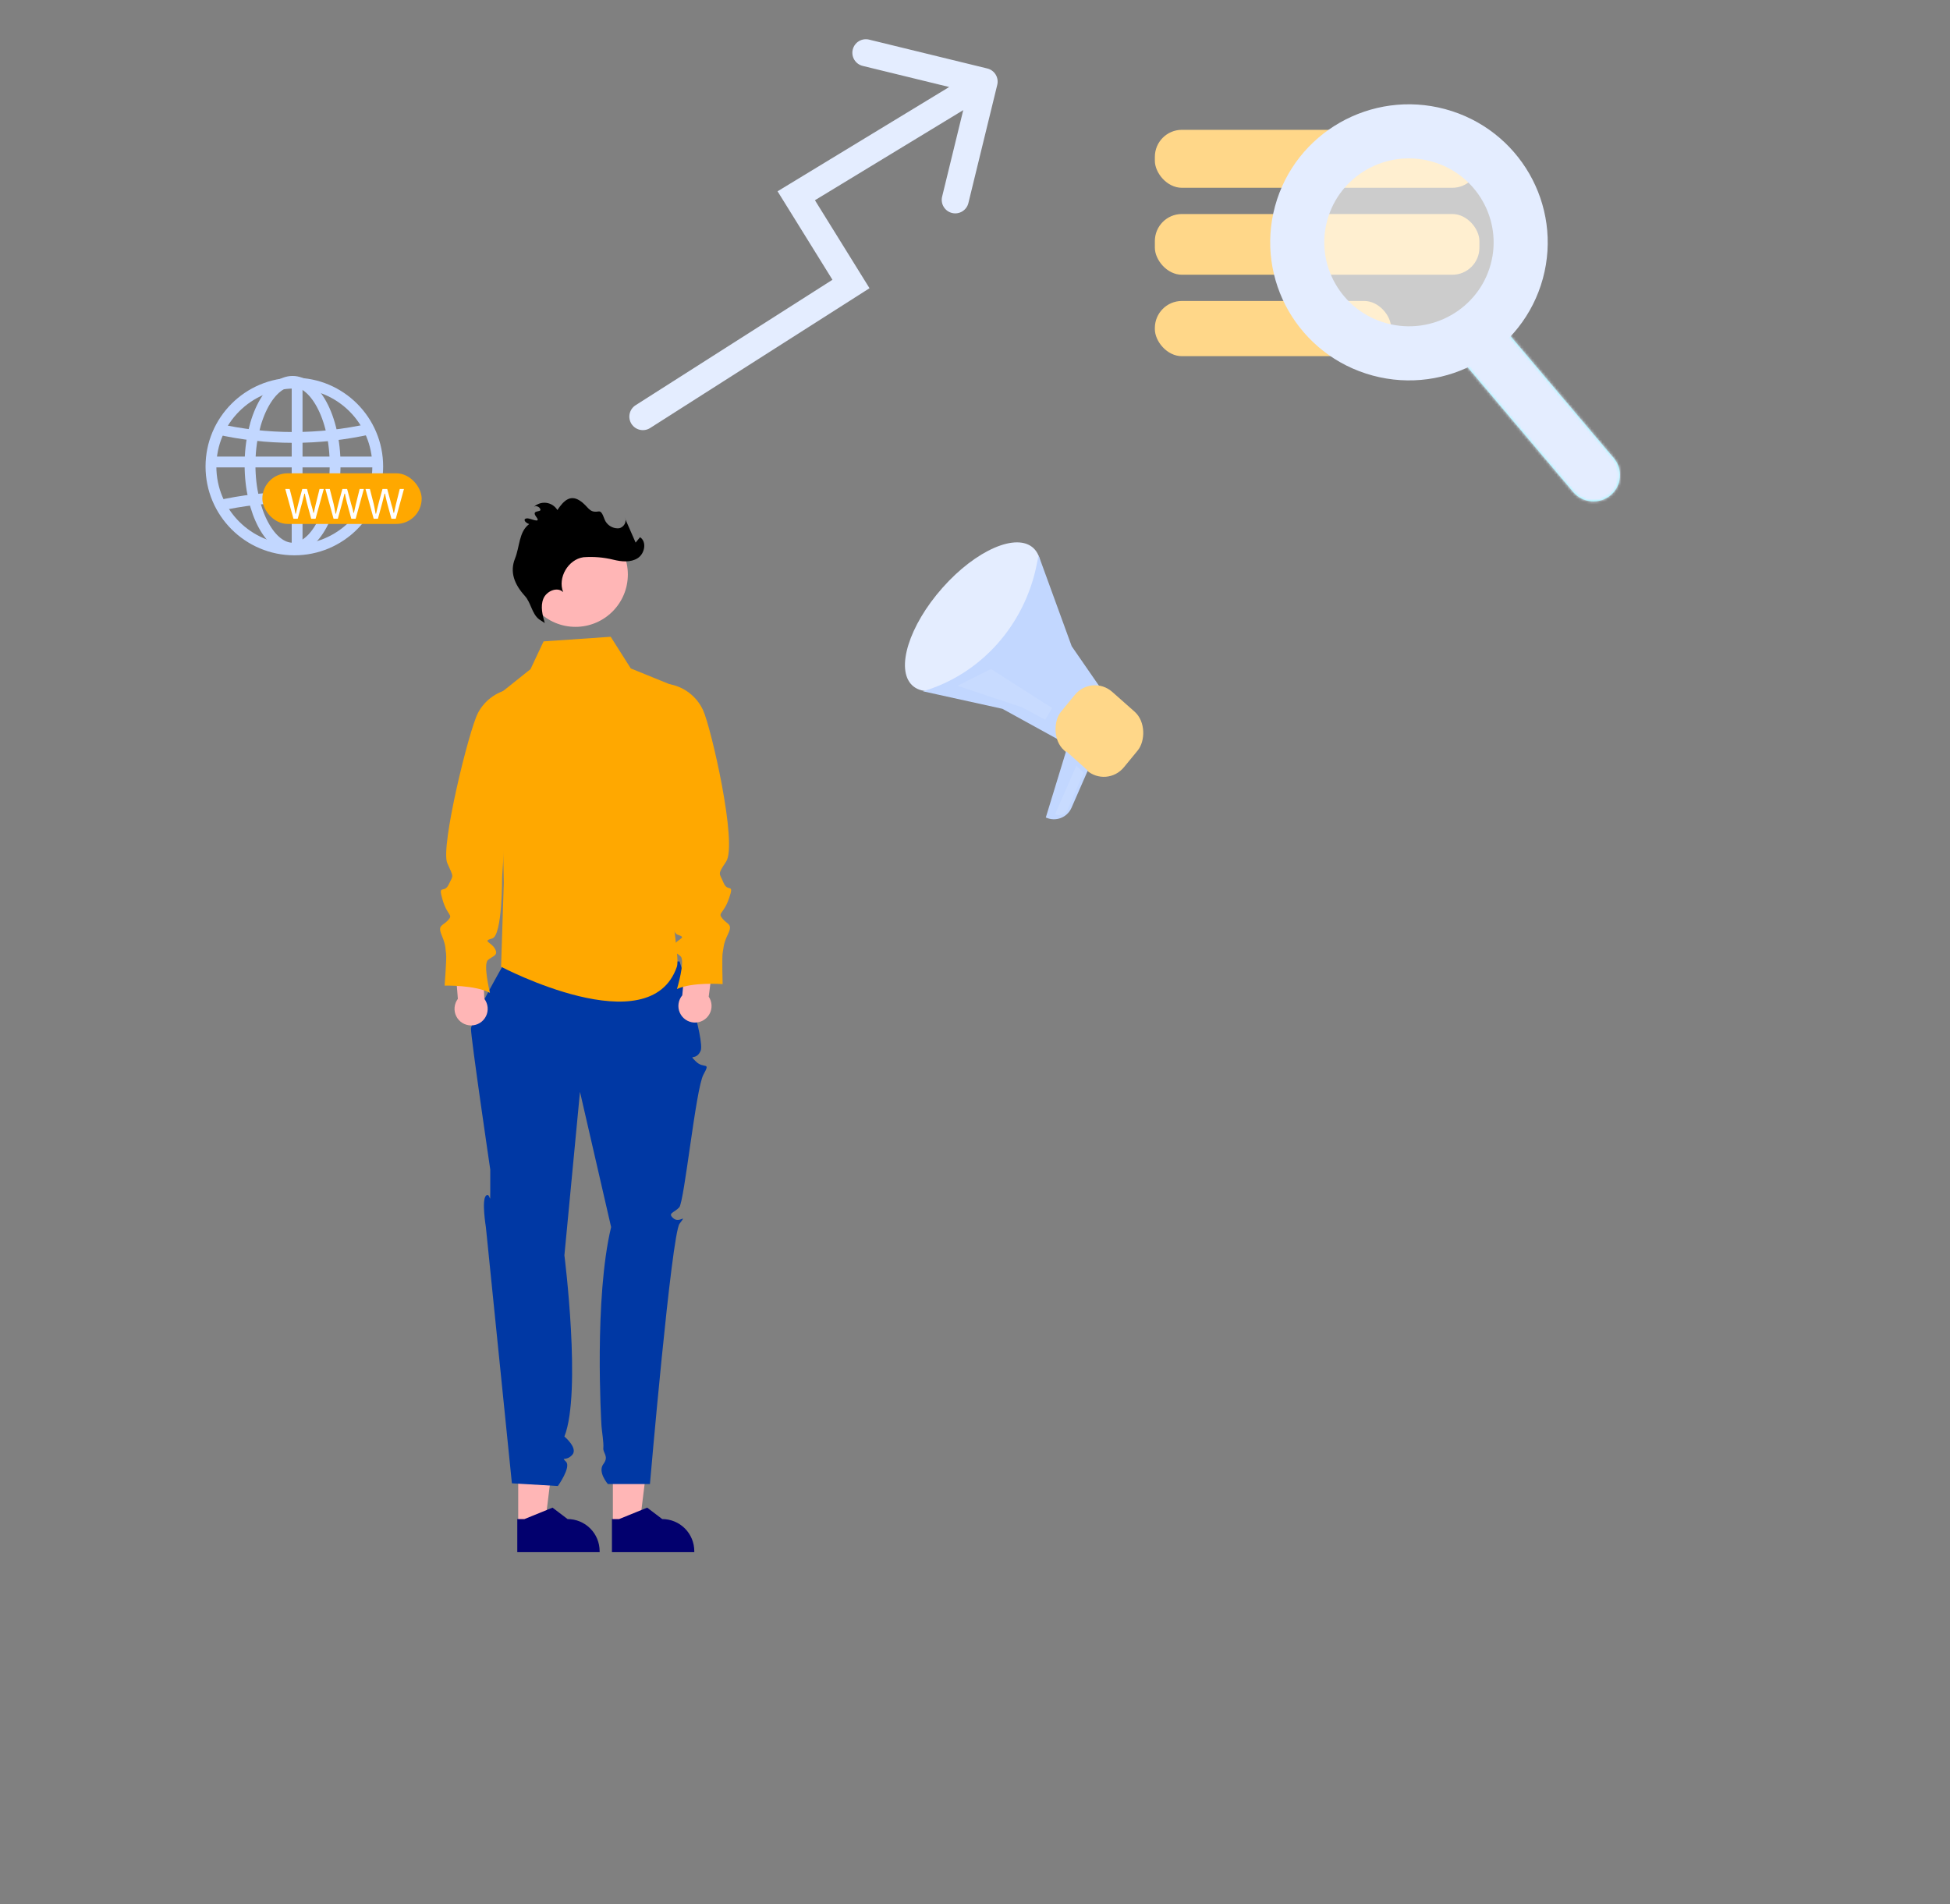 <svg width="721" height="704" viewBox="0 0 721 704" fill="none" xmlns="http://www.w3.org/2000/svg">
<rect x="0" y="0" width="721" height="704" fill="#808080" stroke="none"/>
<rect x="427" y="48" width="120" height="21.433" rx="10" fill="#FFD789"/>
<rect x="427" y="79.129" width="120" height="22.454" rx="10" fill="#FFD789"/>
<rect x="427" y="111.279" width="87.379" height="20.413" rx="10" fill="#FFD789"/>
<mask id="path-4-inside-1_277_365" fill="white">
<path d="M539.326 131.874L554.32 119.324L596.685 169.383C600.173 173.505 599.644 179.655 595.504 183.121V183.121C591.363 186.587 585.179 186.055 581.691 181.933L539.326 131.874Z"/>
</mask>
<path d="M539.326 131.874L554.32 119.324L596.685 169.383C600.173 173.505 599.644 179.655 595.504 183.121V183.121C591.363 186.587 585.179 186.055 581.691 181.933L539.326 131.874Z" fill="#7BFFFF"/>
<path d="M539.326 131.874L526.406 116.607L511.069 129.444L523.989 144.711L539.326 131.874ZM554.32 119.324L569.657 106.487L556.737 91.221L541.4 104.057L554.32 119.324ZM552.246 147.14L567.24 134.591L541.4 104.057L526.406 116.607L552.246 147.14ZM538.983 132.161L581.348 182.22L612.022 156.547L569.657 106.487L538.983 132.161ZM597.028 169.096L554.663 119.037L523.989 144.711L566.354 194.77L597.028 169.096ZM582.583 167.854C586.913 164.23 593.38 164.786 597.028 169.096L566.354 194.77C576.978 207.323 595.813 208.943 608.424 198.388L582.583 167.854ZM581.348 182.22C577.701 177.91 578.254 171.478 582.583 167.854L608.424 198.388C621.034 187.833 622.645 169.1 612.022 156.547L581.348 182.22Z" fill="#E4EDFF" mask="url(#path-4-inside-1_277_365)"/>
<path d="M560.817 100.361C554.863 122.187 532.211 135.156 510.151 129.205C488.091 123.253 475.134 100.678 481.088 78.851C487.042 57.025 509.695 44.056 531.755 50.007C553.815 55.959 566.771 78.534 560.817 100.361Z" fill="white" fill-opacity="0.6" stroke="#E4EDFF" stroke-width="20"/>
<path d="M235.012 149.821C232.683 151.305 231.998 154.396 233.482 156.725C234.966 159.054 238.057 159.739 240.386 158.255L235.012 149.821ZM314.644 105.005L317.331 109.221L321.496 106.567L318.893 102.369L314.644 105.005ZM294.409 72.382L291.813 68.109L287.5 70.729L290.16 75.017L294.409 72.382ZM368.728 31.363C369.383 28.68 367.739 25.974 365.056 25.32L321.34 14.649C318.657 13.994 315.952 15.638 315.297 18.321C314.642 21.003 316.286 23.709 318.968 24.364L357.828 33.849L348.343 72.708C347.688 75.391 349.332 78.096 352.014 78.751C354.697 79.406 357.402 77.762 358.057 75.079L368.728 31.363ZM240.386 158.255L317.331 109.221L311.957 100.788L235.012 149.821L240.386 158.255ZM318.893 102.369L298.658 69.746L290.16 75.017L310.395 107.64L318.893 102.369ZM297.006 76.655L366.467 34.45L361.274 25.904L291.813 68.109L297.006 76.655Z" fill="#E4EDFF"/>
<ellipse cx="15.521" cy="33.865" rx="15.521" ry="33.865" transform="matrix(0.724 0.69 -0.663 0.748 370.928 192)" fill="#E4EDFF"/>
<path d="M341.245 255.597V255.597C362.67 249.294 378.929 231.109 383.374 208.474L383.998 205.298L396.253 238.935L408.52 256.699L391.978 273.819L370.624 262.071L341.245 255.597Z" fill="#C2D7FF"/>
<rect width="31.026" height="27.991" rx="10" transform="matrix(0.749 0.663 -0.635 0.773 403.76 249.194)" fill="#FFD789"/>
<path d="M366.413 247.352L389.02 261.799L386.46 266.11L377.964 261.558L353.998 253.534L360.206 250.443L366.413 247.352Z" fill="white" fill-opacity="0.1"/>
<path d="M394.184 277.73L402.2 284.907L396.198 298.631C394.585 302.319 390.338 303.937 386.678 302.259V302.259L394.184 277.73Z" fill="#C2D7FF"/>
<path d="M397.989 283.066L400.644 285.729L394.781 299.277C393.995 301.093 391.907 301.893 390.108 301.068V301.068L397.989 283.066Z" fill="white" fill-opacity="0.1"/>
<circle cx="108.833" cy="172.489" r="30.833" stroke="#C2D7FF" stroke-width="4"/>
<path d="M123.907 171.833C123.907 180.634 121.976 188.502 118.954 194.099C115.888 199.775 111.987 202.665 108.177 202.665C104.366 202.665 100.465 199.775 97.4 194.099C94.378 188.502 92.447 180.634 92.447 171.833C92.447 163.032 94.378 155.163 97.4 149.567C100.465 143.89 104.366 141 108.177 141C111.987 141 115.888 143.89 118.954 149.567C121.976 155.163 123.907 163.032 123.907 171.833Z" stroke="#C2D7FF" stroke-width="4"/>
<line x1="109.857" y1="140.957" x2="109.857" y2="204.672" stroke="#C2D7FF" stroke-width="4"/>
<line x1="76.652" y1="170.814" x2="140.367" y2="170.814" stroke="#C2D7FF" stroke-width="4"/>
<path d="M80.227 187.117V187.117C98.841 182.838 118.181 182.814 136.806 187.047L137.115 187.117" stroke="#C2D7FF" stroke-width="4"/>
<path d="M79.902 158.511V158.511C98.626 162.791 118.071 162.815 136.805 158.581L137.116 158.511" stroke="#C2D7FF" stroke-width="4"/>
<rect x="97" y="175" width="58.911" height="18.721" rx="9.361" fill="#FFA800"/>
<path d="M108.507 191.814L105.475 180.783H107.1C107.33 181.694 107.564 182.613 107.804 183.541C108.048 184.468 108.285 185.384 108.514 186.291C108.535 186.389 108.567 186.541 108.608 186.744C108.65 186.942 108.697 187.166 108.749 187.416C108.801 187.666 108.853 187.926 108.905 188.197C108.957 188.468 109.004 188.72 109.046 188.955C109.093 189.189 109.129 189.395 109.155 189.572C109.186 189.744 109.202 189.858 109.202 189.916L109.397 189.939L109.624 188.962C109.785 188.296 109.931 187.697 110.061 187.166C110.197 186.634 110.322 186.145 110.436 185.697C110.551 185.249 110.66 184.832 110.764 184.447C110.874 184.056 110.981 183.671 111.085 183.291C111.189 182.905 111.296 182.512 111.405 182.111C111.52 181.705 111.642 181.262 111.772 180.783H113.514L115.093 186.642C115.155 186.835 115.225 187.064 115.304 187.33C115.382 187.59 115.457 187.858 115.53 188.134C115.603 188.41 115.668 188.676 115.725 188.931C115.783 189.186 115.819 189.403 115.835 189.58L116.038 189.595L116.366 188.126C116.413 187.923 116.457 187.723 116.499 187.525C116.546 187.322 116.587 187.137 116.624 186.97C116.66 186.804 116.692 186.66 116.718 186.541C116.749 186.421 116.772 186.335 116.788 186.283L118.155 180.783H119.71L116.671 191.814H115.069L114.452 189.548C114.296 188.965 114.134 188.382 113.968 187.798C113.806 187.215 113.65 186.632 113.499 186.048C113.478 185.975 113.444 185.848 113.397 185.666C113.356 185.483 113.306 185.275 113.249 185.041C113.197 184.801 113.139 184.551 113.077 184.291C113.02 184.025 112.965 183.775 112.913 183.541C112.866 183.301 112.827 183.093 112.796 182.916C112.764 182.733 112.749 182.608 112.749 182.541L112.546 182.525L111.647 186.072L110.077 191.814H108.507ZM123.335 191.814L120.304 180.783H121.929C122.158 181.694 122.392 182.613 122.632 183.541C122.876 184.468 123.113 185.384 123.343 186.291C123.363 186.389 123.395 186.541 123.436 186.744C123.478 186.942 123.525 187.166 123.577 187.416C123.629 187.666 123.681 187.926 123.733 188.197C123.785 188.468 123.832 188.72 123.874 188.955C123.921 189.189 123.957 189.395 123.983 189.572C124.014 189.744 124.03 189.858 124.03 189.916L124.225 189.939L124.452 188.962C124.613 188.296 124.759 187.697 124.889 187.166C125.025 186.634 125.15 186.145 125.264 185.697C125.379 185.249 125.488 184.832 125.593 184.447C125.702 184.056 125.809 183.671 125.913 183.291C126.017 182.905 126.124 182.512 126.233 182.111C126.348 181.705 126.47 181.262 126.6 180.783H128.343L129.921 186.642C129.983 186.835 130.054 187.064 130.132 187.33C130.21 187.59 130.285 187.858 130.358 188.134C130.431 188.41 130.496 188.676 130.554 188.931C130.611 189.186 130.647 189.403 130.663 189.58L130.866 189.595L131.194 188.126C131.241 187.923 131.285 187.723 131.327 187.525C131.374 187.322 131.416 187.137 131.452 186.97C131.488 186.804 131.52 186.66 131.546 186.541C131.577 186.421 131.6 186.335 131.616 186.283L132.983 180.783H134.538L131.499 191.814H129.897L129.28 189.548C129.124 188.965 128.962 188.382 128.796 187.798C128.634 187.215 128.478 186.632 128.327 186.048C128.306 185.975 128.272 185.848 128.225 185.666C128.184 185.483 128.134 185.275 128.077 185.041C128.025 184.801 127.968 184.551 127.905 184.291C127.848 184.025 127.793 183.775 127.741 183.541C127.694 183.301 127.655 183.093 127.624 182.916C127.593 182.733 127.577 182.608 127.577 182.541L127.374 182.525L126.475 186.072L124.905 191.814H123.335ZM138.163 191.814L135.132 180.783H136.757C136.986 181.694 137.22 182.613 137.46 183.541C137.705 184.468 137.942 185.384 138.171 186.291C138.192 186.389 138.223 186.541 138.264 186.744C138.306 186.942 138.353 187.166 138.405 187.416C138.457 187.666 138.509 187.926 138.561 188.197C138.613 188.468 138.66 188.72 138.702 188.955C138.749 189.189 138.785 189.395 138.811 189.572C138.843 189.744 138.858 189.858 138.858 189.916L139.054 189.939L139.28 188.962C139.442 188.296 139.587 187.697 139.718 187.166C139.853 186.634 139.978 186.145 140.093 185.697C140.207 185.249 140.317 184.832 140.421 184.447C140.53 184.056 140.637 183.671 140.741 183.291C140.845 182.905 140.952 182.512 141.061 182.111C141.176 181.705 141.298 181.262 141.429 180.783H143.171L144.749 186.642C144.811 186.835 144.882 187.064 144.96 187.33C145.038 187.59 145.113 187.858 145.186 188.134C145.259 188.41 145.324 188.676 145.382 188.931C145.439 189.186 145.475 189.403 145.491 189.58L145.694 189.595L146.022 188.126C146.069 187.923 146.113 187.723 146.155 187.525C146.202 187.322 146.244 187.137 146.28 186.97C146.317 186.804 146.348 186.66 146.374 186.541C146.405 186.421 146.429 186.335 146.444 186.283L147.811 180.783H149.366L146.327 191.814H144.725L144.108 189.548C143.952 188.965 143.791 188.382 143.624 187.798C143.462 187.215 143.306 186.632 143.155 186.048C143.134 185.975 143.1 185.848 143.054 185.666C143.012 185.483 142.962 185.275 142.905 185.041C142.853 184.801 142.796 184.551 142.733 184.291C142.676 184.025 142.621 183.775 142.569 183.541C142.522 183.301 142.483 183.093 142.452 182.916C142.421 182.733 142.405 182.608 142.405 182.541L142.202 182.525L141.304 186.072L139.733 191.814H138.163Z" fill="white"/>
<g clip-path="url(#clip0_277_365)">
<path d="M226.608 563.568L236.509 563.567L241.219 525.377L226.606 525.378L226.608 563.568Z" fill="#FFB6B6"/>
<path d="M226.26 573.897L256.707 573.896V573.511C256.707 570.368 255.458 567.353 253.236 565.131C251.013 562.909 247.999 561.66 244.856 561.66L239.294 557.441L228.917 561.661L226.26 561.661L226.26 573.897Z" fill="#02006E"/>
<path d="M191.608 563.568L201.509 563.567L206.219 525.377L191.606 525.378L191.608 563.568Z" fill="#FFB6B6"/>
<path d="M191.26 573.897L221.707 573.896V573.511C221.707 570.368 220.458 567.353 218.236 565.131C216.013 562.909 212.999 561.66 209.856 561.66L204.294 557.441L193.917 561.661L191.26 561.661L191.26 573.897Z" fill="#02006E"/>
<path d="M251.261 355.48C251.261 355.48 260.787 384.738 259.029 388.589C257.271 392.44 254.271 389.44 257.271 392.44C260.271 395.44 262.89 392.251 260.08 397.346C257.271 402.44 253.015 444.38 251.143 446.41C249.271 448.44 246.697 448.494 248.984 450.467C251.271 452.44 254.271 448.44 251.271 452.44C248.271 456.44 240.31 548.716 240.31 548.716H224.759C224.759 548.716 220.886 544.251 223.078 541.346C225.271 538.44 222.886 537.32 223.078 535.38C223.271 533.44 222.542 529.257 222.406 527.349C222.271 525.44 219.643 479.971 225.957 453.706L214.443 403.693L208.686 464.14C208.686 464.14 215.102 514.842 208.686 531.141C208.686 531.141 213.859 535.448 211.565 537.944C209.271 540.44 207.271 538.44 209.271 540.44C211.271 542.44 206.271 549.44 206.271 549.44L189.271 548.44L179.649 453.706C179.649 453.706 178.027 443.826 179.649 442.133C181.271 440.44 181.271 446.44 181.271 440.44V432.44C181.271 432.44 174.02 383.235 174.145 380.338C174.271 377.44 186.271 356.44 186.271 356.44L251.261 355.48Z" fill="#0038A4"/>
<path d="M200.982 237.147L225.805 235.44L233.232 247.152L251.121 254.425V312.119C249.26 317.706 248.298 323.552 248.271 329.44C248.339 340.934 251.294 354.475 250.271 357.44C240.271 386.44 185.271 357.44 185.271 357.44L186.271 326.44L184.914 256.381L196.153 247.417L200.982 237.147Z" fill="#FFA800"/>
<path d="M252.267 368.005L253.978 349.763L264.535 349.287L262.039 368.508C262.68 369.453 263.044 370.557 263.091 371.697C263.138 372.837 262.866 373.968 262.305 374.962C261.745 375.956 260.919 376.773 259.919 377.323C258.919 377.873 257.786 378.134 256.647 378.075C255.507 378.016 254.407 377.641 253.469 376.991C252.531 376.341 251.793 375.442 251.338 374.396C250.883 373.35 250.729 372.197 250.893 371.068C251.057 369.939 251.533 368.878 252.267 368.005Z" fill="#FFB6B6"/>
<path d="M247.072 252.886L247.365 252.936C250.087 253.397 252.655 254.515 254.848 256.193C257.041 257.871 258.792 260.058 259.949 262.564C262.972 269.102 272.789 312.081 268.486 318.562C265.148 323.589 265.959 322.609 267.528 326.4C269.097 330.192 271.624 326.146 269.553 332.164C267.482 338.182 265.206 337.323 267.128 339.649C269.051 341.974 271.023 341.518 269.153 345.412C267.284 349.307 267.588 350.621 267.234 352.088C266.881 353.554 267.188 363.869 267.188 363.869C267.188 363.869 255.912 363.014 250.3 365.696C250.3 365.696 253.431 355.278 251.661 353.61C249.89 351.942 247.767 351.741 249.283 349.313C250.799 346.886 254.237 346.783 250.495 345.571C246.752 344.359 247.958 322.615 247.958 322.615C241.795 306.475 244.23 279.927 247.072 252.886Z" fill="#FFA800"/>
<path d="M179.078 369.306L178.289 351.002L167.769 349.994L169.292 369.317C168.605 370.228 168.186 371.312 168.082 372.448C167.977 373.585 168.192 374.727 168.701 375.748C169.21 376.769 169.995 377.628 170.965 378.227C171.936 378.827 173.054 379.144 174.195 379.143C175.336 379.142 176.454 378.822 177.424 378.221C178.393 377.619 179.175 376.759 179.683 375.737C180.19 374.715 180.402 373.571 180.295 372.435C180.188 371.3 179.767 370.216 179.078 369.306Z" fill="#FFB6B6"/>
<path d="M190.074 254.597L189.779 254.632C187.038 254.955 184.416 255.942 182.141 257.507C179.866 259.072 178.007 261.168 176.725 263.613C173.376 269.99 162.78 313.182 165.375 319.109C167.794 324.637 167.694 323.277 165.936 326.985C164.177 330.693 161.858 326.525 163.623 332.639C165.387 338.754 167.704 338.011 165.666 340.237C163.629 342.462 161.683 341.907 163.353 345.891C165.024 349.875 164.654 351.172 164.933 352.655C165.212 354.137 164.385 364.424 164.385 364.424C164.385 364.424 175.69 364.138 181.159 367.1C181.159 367.1 178.558 356.538 180.41 354.961C182.262 353.385 184.393 353.29 183.002 350.789C181.61 348.288 178.181 348.013 181.98 346.991C185.779 345.969 185.672 324.192 185.672 324.192L190.074 254.597Z" fill="#FFA800"/>
<path d="M212.782 231.772C202.089 231.772 193.42 223.104 193.42 212.41C193.42 201.717 202.089 193.048 212.782 193.048C223.476 193.048 232.145 201.717 232.145 212.41C232.145 223.104 223.476 231.772 212.782 231.772Z" fill="#FFB6B6"/>
<path d="M199.308 228.984C196.615 226.877 196.354 222.859 194.056 220.327C190.214 216.094 188.408 211.539 190.421 206.522C192.201 202.085 191.823 196.631 195.657 193.775C193.774 193.093 193.331 191.677 194.992 191.651C196.113 191.634 200.289 193.775 198.28 191.107C196.27 188.44 200.074 189.493 199.823 188.401C199.571 187.309 197.957 186.704 197.246 187.57C197.847 186.956 198.58 186.488 199.389 186.201C200.198 185.913 201.063 185.815 201.916 185.912C202.769 186.01 203.589 186.301 204.313 186.764C205.036 187.226 205.645 187.848 206.092 188.582C208.356 185.188 210.76 182.852 214.225 185.006C217.629 187.122 217.584 189.736 221.244 189.108C222.965 188.813 223.127 192.063 224.303 193.354C224.846 194.04 225.552 194.579 226.357 194.922C227.162 195.266 228.04 195.402 228.912 195.319C230.627 194.995 231.939 192.858 230.978 191.4L235.02 200.624L236.65 198.625C239.239 200.312 238.389 204.715 235.782 206.376C233.176 208.037 229.79 207.682 226.788 206.946C223.176 206.06 219.446 205.75 215.736 206.029C210.07 206.83 206.124 213.604 208.222 218.928C206.045 216.79 202.017 218.564 200.89 221.399C199.762 224.234 200.589 227.428 201.425 230.363" fill="black"/>
</g>
<defs>
<clipPath id="clip0_277_365">
<rect width="109" height="390" fill="white" transform="matrix(-1 0 0 1 271 184)"/>
</clipPath>
</defs>
</svg>
